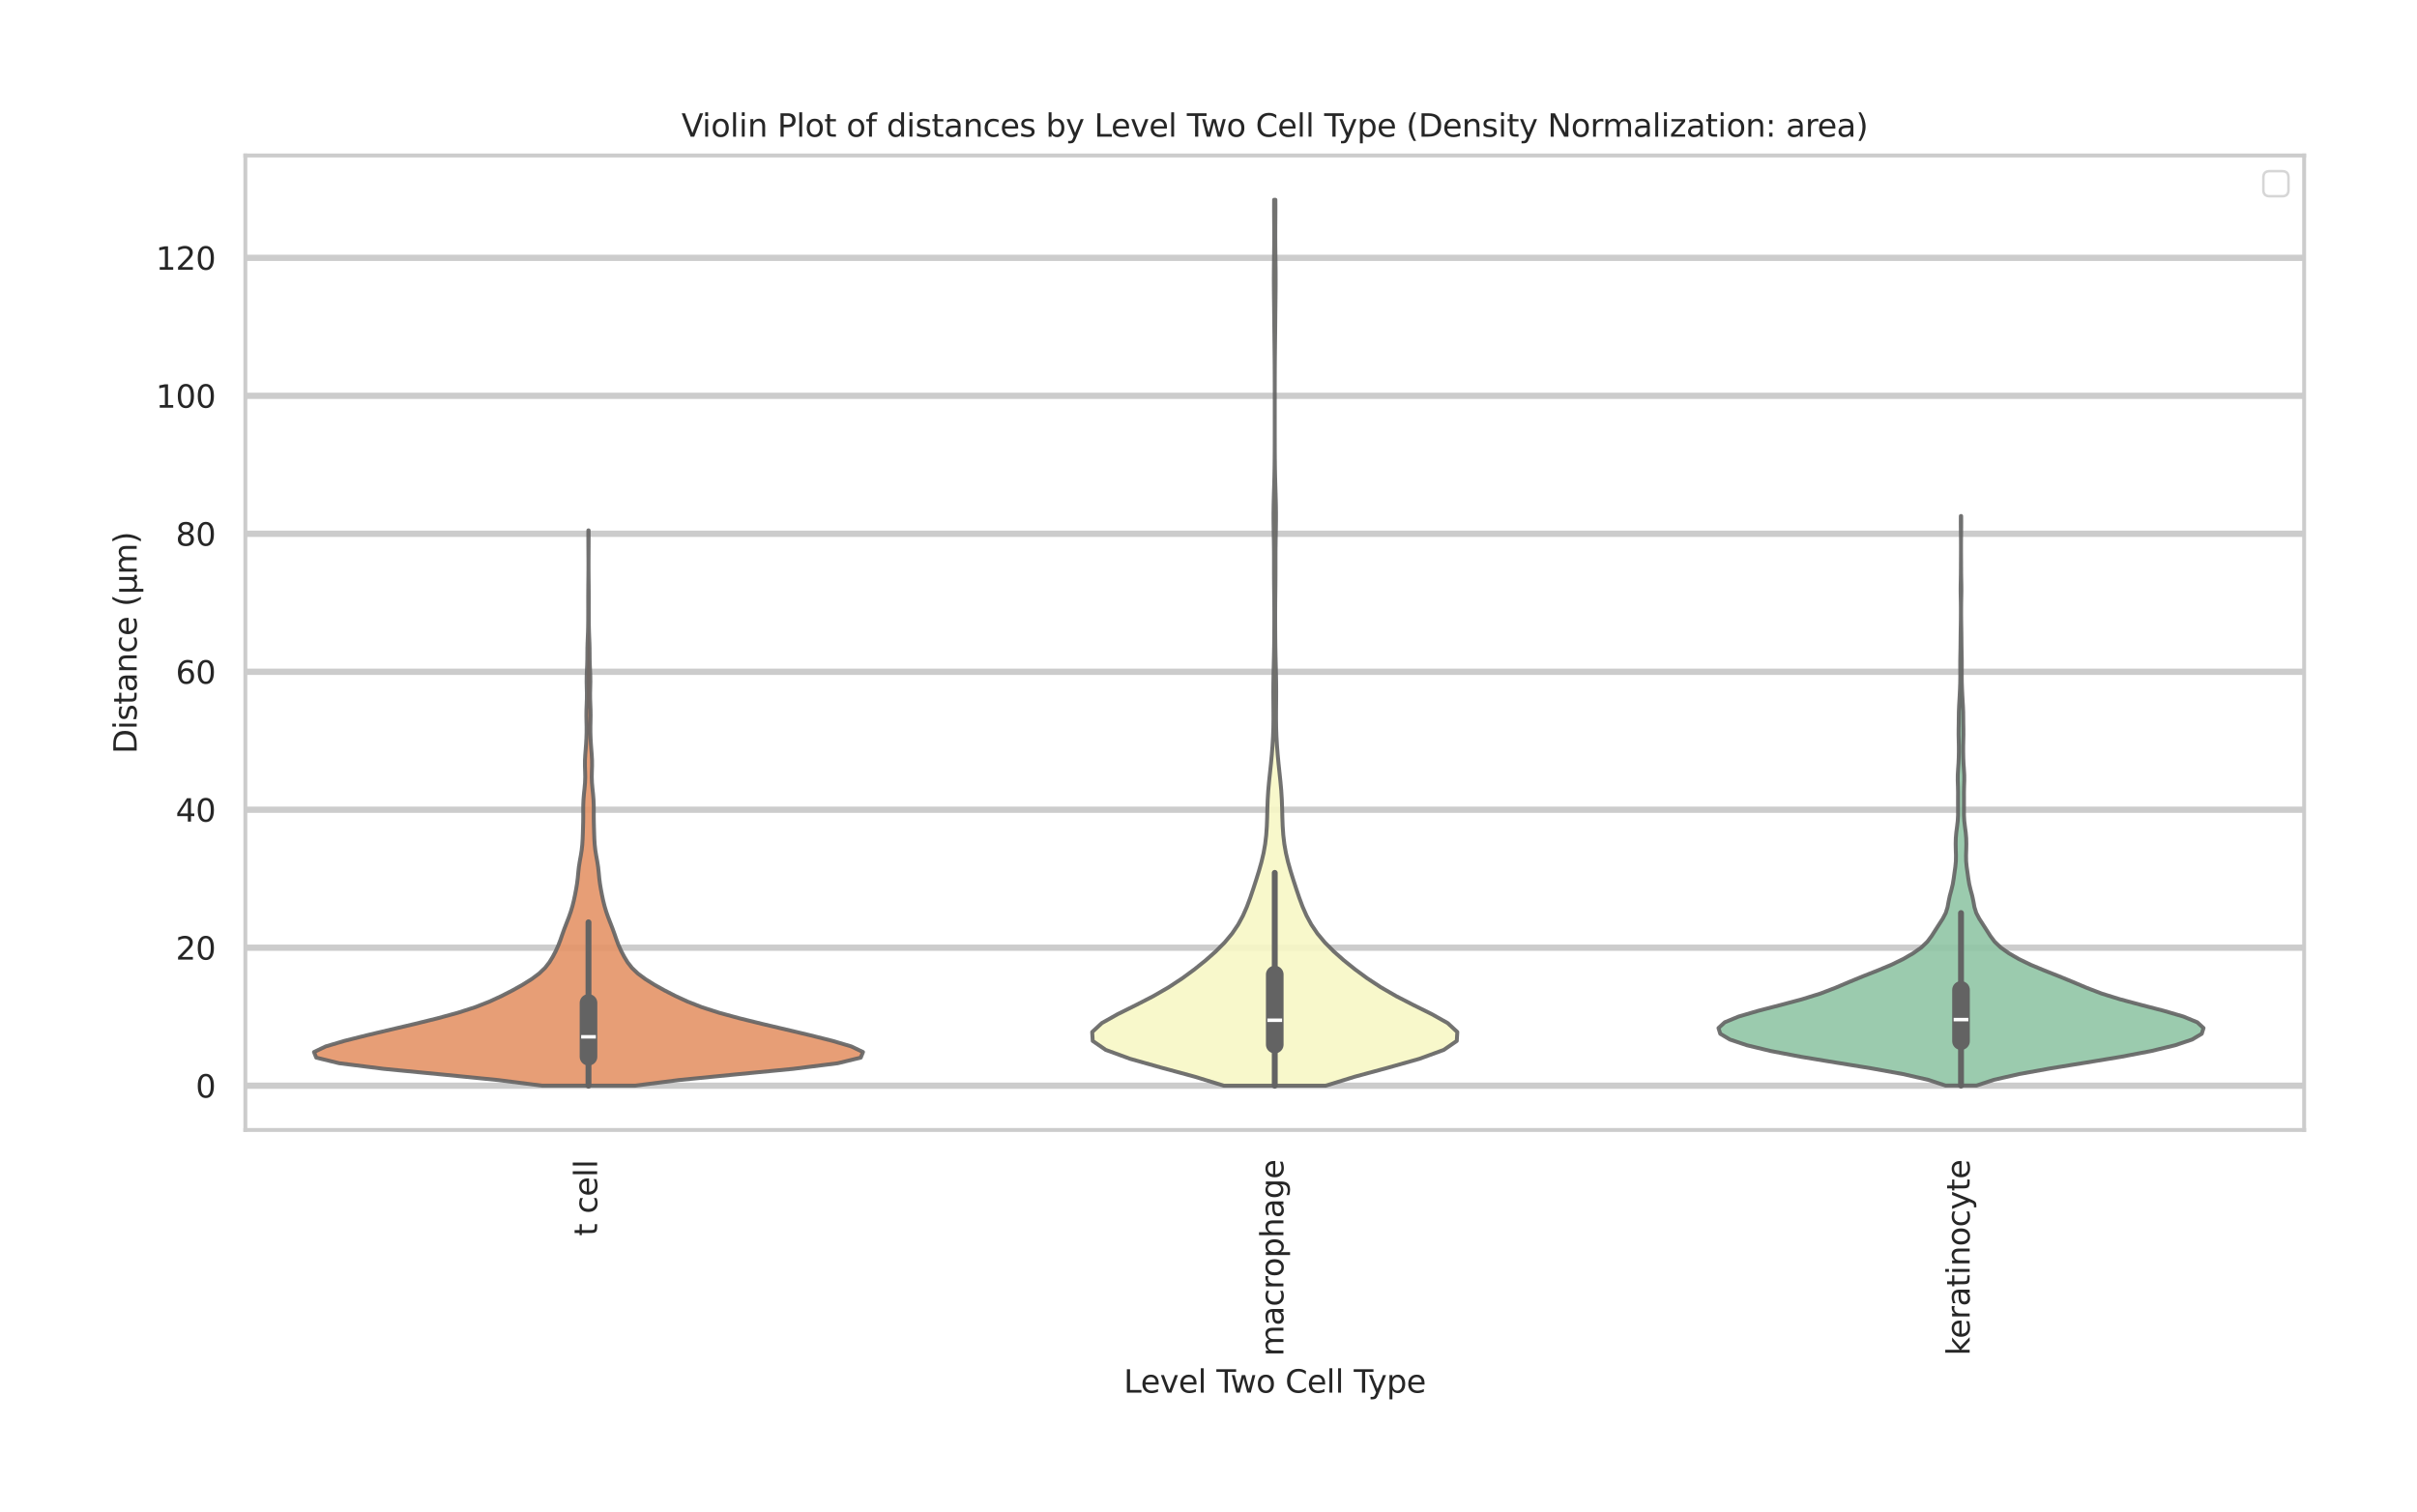 <?xml version="1.0" encoding="utf-8" standalone="no"?>
<!DOCTYPE svg PUBLIC "-//W3C//DTD SVG 1.1//EN"
  "http://www.w3.org/Graphics/SVG/1.1/DTD/svg11.dtd">
<svg xmlns:xlink="http://www.w3.org/1999/xlink" width="770.96pt" height="482.318pt" viewBox="0 0 770.96 482.318" xmlns="http://www.w3.org/2000/svg" version="1.1">
 <defs>
  <style type="text/css">*{stroke-linejoin: round; stroke-linecap: butt}</style>
 </defs>
 <g id="figure_1">
  <g id="patch_1">
   <path d="M 0 482.318 
L 770.96 482.318 
L 770.96 -0 
L 0 -0 
z
" style="fill: #ffffff"/>
  </g>
  <g id="axes_1">
   <g id="patch_2">
    <path d="M 78.266 360.452 
L 734.96 360.452 
L 734.96 49.598 
L 78.266 49.598 
z
" style="fill: #ffffff"/>
   </g>
   <g id="matplotlib.axis_1">
    <g id="xtick_1">
     <g id="text_1">
      <!-- t cell -->
      <g style="fill: #262626" transform="translate(190.474 394.259) rotate(-90) scale(0.1 -0.1)">
       <defs>
        <path id="DejaVuSans-74" d="M 1172 4494 
L 1172 3500 
L 2356 3500 
L 2356 3053 
L 1172 3053 
L 1172 1153 
Q 1172 725 1289 603 
Q 1406 481 1766 481 
L 2356 481 
L 2356 0 
L 1766 0 
Q 1100 0 847 248 
Q 594 497 594 1153 
L 594 3053 
L 172 3053 
L 172 3500 
L 594 3500 
L 594 4494 
L 1172 4494 
z
" transform="scale(0.016)"/>
        <path id="DejaVuSans-20" transform="scale(0.016)"/>
        <path id="DejaVuSans-63" d="M 3122 3366 
L 3122 2828 
Q 2878 2963 2633 3030 
Q 2388 3097 2138 3097 
Q 1578 3097 1268 2742 
Q 959 2388 959 1747 
Q 959 1106 1268 751 
Q 1578 397 2138 397 
Q 2388 397 2633 464 
Q 2878 531 3122 666 
L 3122 134 
Q 2881 22 2623 -34 
Q 2366 -91 2075 -91 
Q 1284 -91 818 406 
Q 353 903 353 1747 
Q 353 2603 823 3093 
Q 1294 3584 2113 3584 
Q 2378 3584 2631 3529 
Q 2884 3475 3122 3366 
z
" transform="scale(0.016)"/>
        <path id="DejaVuSans-65" d="M 3597 1894 
L 3597 1613 
L 953 1613 
Q 991 1019 1311 708 
Q 1631 397 2203 397 
Q 2534 397 2845 478 
Q 3156 559 3463 722 
L 3463 178 
Q 3153 47 2828 -22 
Q 2503 -91 2169 -91 
Q 1331 -91 842 396 
Q 353 884 353 1716 
Q 353 2575 817 3079 
Q 1281 3584 2069 3584 
Q 2775 3584 3186 3129 
Q 3597 2675 3597 1894 
z
M 3022 2063 
Q 3016 2534 2758 2815 
Q 2500 3097 2075 3097 
Q 1594 3097 1305 2825 
Q 1016 2553 972 2059 
L 3022 2063 
z
" transform="scale(0.016)"/>
        <path id="DejaVuSans-6c" d="M 603 4863 
L 1178 4863 
L 1178 0 
L 603 0 
L 603 4863 
z
" transform="scale(0.016)"/>
       </defs>
       <use xlink:href="#DejaVuSans-74"/>
       <use xlink:href="#DejaVuSans-20" transform="translate(39.209 0)"/>
       <use xlink:href="#DejaVuSans-63" transform="translate(70.996 0)"/>
       <use xlink:href="#DejaVuSans-65" transform="translate(125.977 0)"/>
       <use xlink:href="#DejaVuSans-6c" transform="translate(187.5 0)"/>
       <use xlink:href="#DejaVuSans-6c" transform="translate(215.283 0)"/>
      </g>
     </g>
    </g>
    <g id="xtick_2">
     <g id="text_2">
      <!-- macrophage -->
      <g style="fill: #262626" transform="translate(409.372 432.64) rotate(-90) scale(0.1 -0.1)">
       <defs>
        <path id="DejaVuSans-6d" d="M 3328 2828 
Q 3544 3216 3844 3400 
Q 4144 3584 4550 3584 
Q 5097 3584 5394 3201 
Q 5691 2819 5691 2113 
L 5691 0 
L 5113 0 
L 5113 2094 
Q 5113 2597 4934 2840 
Q 4756 3084 4391 3084 
Q 3944 3084 3684 2787 
Q 3425 2491 3425 1978 
L 3425 0 
L 2847 0 
L 2847 2094 
Q 2847 2600 2669 2842 
Q 2491 3084 2119 3084 
Q 1678 3084 1418 2786 
Q 1159 2488 1159 1978 
L 1159 0 
L 581 0 
L 581 3500 
L 1159 3500 
L 1159 2956 
Q 1356 3278 1631 3431 
Q 1906 3584 2284 3584 
Q 2666 3584 2933 3390 
Q 3200 3197 3328 2828 
z
" transform="scale(0.016)"/>
        <path id="DejaVuSans-61" d="M 2194 1759 
Q 1497 1759 1228 1600 
Q 959 1441 959 1056 
Q 959 750 1161 570 
Q 1363 391 1709 391 
Q 2188 391 2477 730 
Q 2766 1069 2766 1631 
L 2766 1759 
L 2194 1759 
z
M 3341 1997 
L 3341 0 
L 2766 0 
L 2766 531 
Q 2569 213 2275 61 
Q 1981 -91 1556 -91 
Q 1019 -91 701 211 
Q 384 513 384 1019 
Q 384 1609 779 1909 
Q 1175 2209 1959 2209 
L 2766 2209 
L 2766 2266 
Q 2766 2663 2505 2880 
Q 2244 3097 1772 3097 
Q 1472 3097 1187 3025 
Q 903 2953 641 2809 
L 641 3341 
Q 956 3463 1253 3523 
Q 1550 3584 1831 3584 
Q 2591 3584 2966 3190 
Q 3341 2797 3341 1997 
z
" transform="scale(0.016)"/>
        <path id="DejaVuSans-72" d="M 2631 2963 
Q 2534 3019 2420 3045 
Q 2306 3072 2169 3072 
Q 1681 3072 1420 2755 
Q 1159 2438 1159 1844 
L 1159 0 
L 581 0 
L 581 3500 
L 1159 3500 
L 1159 2956 
Q 1341 3275 1631 3429 
Q 1922 3584 2338 3584 
Q 2397 3584 2469 3576 
Q 2541 3569 2628 3553 
L 2631 2963 
z
" transform="scale(0.016)"/>
        <path id="DejaVuSans-6f" d="M 1959 3097 
Q 1497 3097 1228 2736 
Q 959 2375 959 1747 
Q 959 1119 1226 758 
Q 1494 397 1959 397 
Q 2419 397 2687 759 
Q 2956 1122 2956 1747 
Q 2956 2369 2687 2733 
Q 2419 3097 1959 3097 
z
M 1959 3584 
Q 2709 3584 3137 3096 
Q 3566 2609 3566 1747 
Q 3566 888 3137 398 
Q 2709 -91 1959 -91 
Q 1206 -91 779 398 
Q 353 888 353 1747 
Q 353 2609 779 3096 
Q 1206 3584 1959 3584 
z
" transform="scale(0.016)"/>
        <path id="DejaVuSans-70" d="M 1159 525 
L 1159 -1331 
L 581 -1331 
L 581 3500 
L 1159 3500 
L 1159 2969 
Q 1341 3281 1617 3432 
Q 1894 3584 2278 3584 
Q 2916 3584 3314 3078 
Q 3713 2572 3713 1747 
Q 3713 922 3314 415 
Q 2916 -91 2278 -91 
Q 1894 -91 1617 61 
Q 1341 213 1159 525 
z
M 3116 1747 
Q 3116 2381 2855 2742 
Q 2594 3103 2138 3103 
Q 1681 3103 1420 2742 
Q 1159 2381 1159 1747 
Q 1159 1113 1420 752 
Q 1681 391 2138 391 
Q 2594 391 2855 752 
Q 3116 1113 3116 1747 
z
" transform="scale(0.016)"/>
        <path id="DejaVuSans-68" d="M 3513 2113 
L 3513 0 
L 2938 0 
L 2938 2094 
Q 2938 2591 2744 2837 
Q 2550 3084 2163 3084 
Q 1697 3084 1428 2787 
Q 1159 2491 1159 1978 
L 1159 0 
L 581 0 
L 581 4863 
L 1159 4863 
L 1159 2956 
Q 1366 3272 1645 3428 
Q 1925 3584 2291 3584 
Q 2894 3584 3203 3211 
Q 3513 2838 3513 2113 
z
" transform="scale(0.016)"/>
        <path id="DejaVuSans-67" d="M 2906 1791 
Q 2906 2416 2648 2759 
Q 2391 3103 1925 3103 
Q 1463 3103 1205 2759 
Q 947 2416 947 1791 
Q 947 1169 1205 825 
Q 1463 481 1925 481 
Q 2391 481 2648 825 
Q 2906 1169 2906 1791 
z
M 3481 434 
Q 3481 -459 3084 -895 
Q 2688 -1331 1869 -1331 
Q 1566 -1331 1297 -1286 
Q 1028 -1241 775 -1147 
L 775 -588 
Q 1028 -725 1275 -790 
Q 1522 -856 1778 -856 
Q 2344 -856 2625 -561 
Q 2906 -266 2906 331 
L 2906 616 
Q 2728 306 2450 153 
Q 2172 0 1784 0 
Q 1141 0 747 490 
Q 353 981 353 1791 
Q 353 2603 747 3093 
Q 1141 3584 1784 3584 
Q 2172 3584 2450 3431 
Q 2728 3278 2906 2969 
L 2906 3500 
L 3481 3500 
L 3481 434 
z
" transform="scale(0.016)"/>
       </defs>
       <use xlink:href="#DejaVuSans-6d"/>
       <use xlink:href="#DejaVuSans-61" transform="translate(97.412 0)"/>
       <use xlink:href="#DejaVuSans-63" transform="translate(158.691 0)"/>
       <use xlink:href="#DejaVuSans-72" transform="translate(213.672 0)"/>
       <use xlink:href="#DejaVuSans-6f" transform="translate(252.535 0)"/>
       <use xlink:href="#DejaVuSans-70" transform="translate(313.717 0)"/>
       <use xlink:href="#DejaVuSans-68" transform="translate(377.193 0)"/>
       <use xlink:href="#DejaVuSans-61" transform="translate(440.572 0)"/>
       <use xlink:href="#DejaVuSans-67" transform="translate(501.852 0)"/>
       <use xlink:href="#DejaVuSans-65" transform="translate(565.328 0)"/>
      </g>
     </g>
    </g>
    <g id="xtick_3">
     <g id="text_3">
      <!-- keratinocyte -->
      <g style="fill: #262626" transform="translate(628.27 432.418) rotate(-90) scale(0.1 -0.1)">
       <defs>
        <path id="DejaVuSans-6b" d="M 581 4863 
L 1159 4863 
L 1159 1991 
L 2875 3500 
L 3609 3500 
L 1753 1863 
L 3688 0 
L 2938 0 
L 1159 1709 
L 1159 0 
L 581 0 
L 581 4863 
z
" transform="scale(0.016)"/>
        <path id="DejaVuSans-69" d="M 603 3500 
L 1178 3500 
L 1178 0 
L 603 0 
L 603 3500 
z
M 603 4863 
L 1178 4863 
L 1178 4134 
L 603 4134 
L 603 4863 
z
" transform="scale(0.016)"/>
        <path id="DejaVuSans-6e" d="M 3513 2113 
L 3513 0 
L 2938 0 
L 2938 2094 
Q 2938 2591 2744 2837 
Q 2550 3084 2163 3084 
Q 1697 3084 1428 2787 
Q 1159 2491 1159 1978 
L 1159 0 
L 581 0 
L 581 3500 
L 1159 3500 
L 1159 2956 
Q 1366 3272 1645 3428 
Q 1925 3584 2291 3584 
Q 2894 3584 3203 3211 
Q 3513 2838 3513 2113 
z
" transform="scale(0.016)"/>
        <path id="DejaVuSans-79" d="M 2059 -325 
Q 1816 -950 1584 -1140 
Q 1353 -1331 966 -1331 
L 506 -1331 
L 506 -850 
L 844 -850 
Q 1081 -850 1212 -737 
Q 1344 -625 1503 -206 
L 1606 56 
L 191 3500 
L 800 3500 
L 1894 763 
L 2988 3500 
L 3597 3500 
L 2059 -325 
z
" transform="scale(0.016)"/>
       </defs>
       <use xlink:href="#DejaVuSans-6b"/>
       <use xlink:href="#DejaVuSans-65" transform="translate(54.285 0)"/>
       <use xlink:href="#DejaVuSans-72" transform="translate(115.809 0)"/>
       <use xlink:href="#DejaVuSans-61" transform="translate(156.922 0)"/>
       <use xlink:href="#DejaVuSans-74" transform="translate(218.201 0)"/>
       <use xlink:href="#DejaVuSans-69" transform="translate(257.41 0)"/>
       <use xlink:href="#DejaVuSans-6e" transform="translate(285.193 0)"/>
       <use xlink:href="#DejaVuSans-6f" transform="translate(348.572 0)"/>
       <use xlink:href="#DejaVuSans-63" transform="translate(409.754 0)"/>
       <use xlink:href="#DejaVuSans-79" transform="translate(464.734 0)"/>
       <use xlink:href="#DejaVuSans-74" transform="translate(523.914 0)"/>
       <use xlink:href="#DejaVuSans-65" transform="translate(563.123 0)"/>
      </g>
     </g>
    </g>
    <g id="text_4">
     <!-- Level Two Cell Type -->
     <g style="fill: #262626" transform="translate(358.439 444.238) scale(0.1 -0.1)">
      <defs>
       <path id="DejaVuSans-4c" d="M 628 4666 
L 1259 4666 
L 1259 531 
L 3531 531 
L 3531 0 
L 628 0 
L 628 4666 
z
" transform="scale(0.016)"/>
       <path id="DejaVuSans-76" d="M 191 3500 
L 800 3500 
L 1894 563 
L 2988 3500 
L 3597 3500 
L 2284 0 
L 1503 0 
L 191 3500 
z
" transform="scale(0.016)"/>
       <path id="DejaVuSans-54" d="M -19 4666 
L 3928 4666 
L 3928 4134 
L 2272 4134 
L 2272 0 
L 1638 0 
L 1638 4134 
L -19 4134 
L -19 4666 
z
" transform="scale(0.016)"/>
       <path id="DejaVuSans-77" d="M 269 3500 
L 844 3500 
L 1563 769 
L 2278 3500 
L 2956 3500 
L 3675 769 
L 4391 3500 
L 4966 3500 
L 4050 0 
L 3372 0 
L 2619 2869 
L 1863 0 
L 1184 0 
L 269 3500 
z
" transform="scale(0.016)"/>
       <path id="DejaVuSans-43" d="M 4122 4306 
L 4122 3641 
Q 3803 3938 3442 4084 
Q 3081 4231 2675 4231 
Q 1875 4231 1450 3742 
Q 1025 3253 1025 2328 
Q 1025 1406 1450 917 
Q 1875 428 2675 428 
Q 3081 428 3442 575 
Q 3803 722 4122 1019 
L 4122 359 
Q 3791 134 3420 21 
Q 3050 -91 2638 -91 
Q 1578 -91 968 557 
Q 359 1206 359 2328 
Q 359 3453 968 4101 
Q 1578 4750 2638 4750 
Q 3056 4750 3426 4639 
Q 3797 4528 4122 4306 
z
" transform="scale(0.016)"/>
      </defs>
      <use xlink:href="#DejaVuSans-4c"/>
      <use xlink:href="#DejaVuSans-65" transform="translate(53.963 0)"/>
      <use xlink:href="#DejaVuSans-76" transform="translate(115.486 0)"/>
      <use xlink:href="#DejaVuSans-65" transform="translate(174.666 0)"/>
      <use xlink:href="#DejaVuSans-6c" transform="translate(236.189 0)"/>
      <use xlink:href="#DejaVuSans-20" transform="translate(263.973 0)"/>
      <use xlink:href="#DejaVuSans-54" transform="translate(295.76 0)"/>
      <use xlink:href="#DejaVuSans-77" transform="translate(340.344 0)"/>
      <use xlink:href="#DejaVuSans-6f" transform="translate(422.131 0)"/>
      <use xlink:href="#DejaVuSans-20" transform="translate(483.312 0)"/>
      <use xlink:href="#DejaVuSans-43" transform="translate(515.1 0)"/>
      <use xlink:href="#DejaVuSans-65" transform="translate(584.924 0)"/>
      <use xlink:href="#DejaVuSans-6c" transform="translate(646.447 0)"/>
      <use xlink:href="#DejaVuSans-6c" transform="translate(674.23 0)"/>
      <use xlink:href="#DejaVuSans-20" transform="translate(702.014 0)"/>
      <use xlink:href="#DejaVuSans-54" transform="translate(733.801 0)"/>
      <use xlink:href="#DejaVuSans-79" transform="translate(779.26 0)"/>
      <use xlink:href="#DejaVuSans-70" transform="translate(838.439 0)"/>
      <use xlink:href="#DejaVuSans-65" transform="translate(901.916 0)"/>
     </g>
    </g>
   </g>
   <g id="matplotlib.axis_2">
    <g id="ytick_1">
     <g id="line2d_1">
      <path d="M 78.266 346.323 
L 734.96 346.323 
" clip-path="url(#pa52ab58422)" style="fill: none; stroke: #cccccc; stroke-width: 2; stroke-linecap: round"/>
     </g>
     <g id="text_5">
      <!-- 0 -->
      <g style="fill: #262626" transform="translate(62.403 350.122) scale(0.1 -0.1)">
       <defs>
        <path id="DejaVuSans-30" d="M 2034 4250 
Q 1547 4250 1301 3770 
Q 1056 3291 1056 2328 
Q 1056 1369 1301 889 
Q 1547 409 2034 409 
Q 2525 409 2770 889 
Q 3016 1369 3016 2328 
Q 3016 3291 2770 3770 
Q 2525 4250 2034 4250 
z
M 2034 4750 
Q 2819 4750 3233 4129 
Q 3647 3509 3647 2328 
Q 3647 1150 3233 529 
Q 2819 -91 2034 -91 
Q 1250 -91 836 529 
Q 422 1150 422 2328 
Q 422 3509 836 4129 
Q 1250 4750 2034 4750 
z
" transform="scale(0.016)"/>
       </defs>
       <use xlink:href="#DejaVuSans-30"/>
      </g>
     </g>
    </g>
    <g id="ytick_2">
     <g id="line2d_2">
      <path d="M 78.266 302.309 
L 734.96 302.309 
" clip-path="url(#pa52ab58422)" style="fill: none; stroke: #cccccc; stroke-width: 2; stroke-linecap: round"/>
     </g>
     <g id="text_6">
      <!-- 20 -->
      <g style="fill: #262626" transform="translate(56.041 306.109) scale(0.1 -0.1)">
       <defs>
        <path id="DejaVuSans-32" d="M 1228 531 
L 3431 531 
L 3431 0 
L 469 0 
L 469 531 
Q 828 903 1448 1529 
Q 2069 2156 2228 2338 
Q 2531 2678 2651 2914 
Q 2772 3150 2772 3378 
Q 2772 3750 2511 3984 
Q 2250 4219 1831 4219 
Q 1534 4219 1204 4116 
Q 875 4013 500 3803 
L 500 4441 
Q 881 4594 1212 4672 
Q 1544 4750 1819 4750 
Q 2544 4750 2975 4387 
Q 3406 4025 3406 3419 
Q 3406 3131 3298 2873 
Q 3191 2616 2906 2266 
Q 2828 2175 2409 1742 
Q 1991 1309 1228 531 
z
" transform="scale(0.016)"/>
       </defs>
       <use xlink:href="#DejaVuSans-32"/>
       <use xlink:href="#DejaVuSans-30" transform="translate(63.623 0)"/>
      </g>
     </g>
    </g>
    <g id="ytick_3">
     <g id="line2d_3">
      <path d="M 78.266 258.296 
L 734.96 258.296 
" clip-path="url(#pa52ab58422)" style="fill: none; stroke: #cccccc; stroke-width: 2; stroke-linecap: round"/>
     </g>
     <g id="text_7">
      <!-- 40 -->
      <g style="fill: #262626" transform="translate(56.041 262.095) scale(0.1 -0.1)">
       <defs>
        <path id="DejaVuSans-34" d="M 2419 4116 
L 825 1625 
L 2419 1625 
L 2419 4116 
z
M 2253 4666 
L 3047 4666 
L 3047 1625 
L 3713 1625 
L 3713 1100 
L 3047 1100 
L 3047 0 
L 2419 0 
L 2419 1100 
L 313 1100 
L 313 1709 
L 2253 4666 
z
" transform="scale(0.016)"/>
       </defs>
       <use xlink:href="#DejaVuSans-34"/>
       <use xlink:href="#DejaVuSans-30" transform="translate(63.623 0)"/>
      </g>
     </g>
    </g>
    <g id="ytick_4">
     <g id="line2d_4">
      <path d="M 78.266 214.283 
L 734.96 214.283 
" clip-path="url(#pa52ab58422)" style="fill: none; stroke: #cccccc; stroke-width: 2; stroke-linecap: round"/>
     </g>
     <g id="text_8">
      <!-- 60 -->
      <g style="fill: #262626" transform="translate(56.041 218.082) scale(0.1 -0.1)">
       <defs>
        <path id="DejaVuSans-36" d="M 2113 2584 
Q 1688 2584 1439 2293 
Q 1191 2003 1191 1497 
Q 1191 994 1439 701 
Q 1688 409 2113 409 
Q 2538 409 2786 701 
Q 3034 994 3034 1497 
Q 3034 2003 2786 2293 
Q 2538 2584 2113 2584 
z
M 3366 4563 
L 3366 3988 
Q 3128 4100 2886 4159 
Q 2644 4219 2406 4219 
Q 1781 4219 1451 3797 
Q 1122 3375 1075 2522 
Q 1259 2794 1537 2939 
Q 1816 3084 2150 3084 
Q 2853 3084 3261 2657 
Q 3669 2231 3669 1497 
Q 3669 778 3244 343 
Q 2819 -91 2113 -91 
Q 1303 -91 875 529 
Q 447 1150 447 2328 
Q 447 3434 972 4092 
Q 1497 4750 2381 4750 
Q 2619 4750 2861 4703 
Q 3103 4656 3366 4563 
z
" transform="scale(0.016)"/>
       </defs>
       <use xlink:href="#DejaVuSans-36"/>
       <use xlink:href="#DejaVuSans-30" transform="translate(63.623 0)"/>
      </g>
     </g>
    </g>
    <g id="ytick_5">
     <g id="line2d_5">
      <path d="M 78.266 170.269 
L 734.96 170.269 
" clip-path="url(#pa52ab58422)" style="fill: none; stroke: #cccccc; stroke-width: 2; stroke-linecap: round"/>
     </g>
     <g id="text_9">
      <!-- 80 -->
      <g style="fill: #262626" transform="translate(56.041 174.068) scale(0.1 -0.1)">
       <defs>
        <path id="DejaVuSans-38" d="M 2034 2216 
Q 1584 2216 1326 1975 
Q 1069 1734 1069 1313 
Q 1069 891 1326 650 
Q 1584 409 2034 409 
Q 2484 409 2743 651 
Q 3003 894 3003 1313 
Q 3003 1734 2745 1975 
Q 2488 2216 2034 2216 
z
M 1403 2484 
Q 997 2584 770 2862 
Q 544 3141 544 3541 
Q 544 4100 942 4425 
Q 1341 4750 2034 4750 
Q 2731 4750 3128 4425 
Q 3525 4100 3525 3541 
Q 3525 3141 3298 2862 
Q 3072 2584 2669 2484 
Q 3125 2378 3379 2068 
Q 3634 1759 3634 1313 
Q 3634 634 3220 271 
Q 2806 -91 2034 -91 
Q 1263 -91 848 271 
Q 434 634 434 1313 
Q 434 1759 690 2068 
Q 947 2378 1403 2484 
z
M 1172 3481 
Q 1172 3119 1398 2916 
Q 1625 2713 2034 2713 
Q 2441 2713 2670 2916 
Q 2900 3119 2900 3481 
Q 2900 3844 2670 4047 
Q 2441 4250 2034 4250 
Q 1625 4250 1398 4047 
Q 1172 3844 1172 3481 
z
" transform="scale(0.016)"/>
       </defs>
       <use xlink:href="#DejaVuSans-38"/>
       <use xlink:href="#DejaVuSans-30" transform="translate(63.623 0)"/>
      </g>
     </g>
    </g>
    <g id="ytick_6">
     <g id="line2d_6">
      <path d="M 78.266 126.256 
L 734.96 126.256 
" clip-path="url(#pa52ab58422)" style="fill: none; stroke: #cccccc; stroke-width: 2; stroke-linecap: round"/>
     </g>
     <g id="text_10">
      <!-- 100 -->
      <g style="fill: #262626" transform="translate(49.678 130.055) scale(0.1 -0.1)">
       <defs>
        <path id="DejaVuSans-31" d="M 794 531 
L 1825 531 
L 1825 4091 
L 703 3866 
L 703 4441 
L 1819 4666 
L 2450 4666 
L 2450 531 
L 3481 531 
L 3481 0 
L 794 0 
L 794 531 
z
" transform="scale(0.016)"/>
       </defs>
       <use xlink:href="#DejaVuSans-31"/>
       <use xlink:href="#DejaVuSans-30" transform="translate(63.623 0)"/>
       <use xlink:href="#DejaVuSans-30" transform="translate(127.246 0)"/>
      </g>
     </g>
    </g>
    <g id="ytick_7">
     <g id="line2d_7">
      <path d="M 78.266 82.243 
L 734.96 82.243 
" clip-path="url(#pa52ab58422)" style="fill: none; stroke: #cccccc; stroke-width: 2; stroke-linecap: round"/>
     </g>
     <g id="text_11">
      <!-- 120 -->
      <g style="fill: #262626" transform="translate(49.678 86.042) scale(0.1 -0.1)">
       <use xlink:href="#DejaVuSans-31"/>
       <use xlink:href="#DejaVuSans-32" transform="translate(63.623 0)"/>
       <use xlink:href="#DejaVuSans-30" transform="translate(127.246 0)"/>
      </g>
     </g>
    </g>
    <g id="text_12">
     <!-- Distance (μm) -->
     <g style="fill: #262626" transform="translate(43.598 240.43) rotate(-90) scale(0.1 -0.1)">
      <defs>
       <path id="DejaVuSans-44" d="M 1259 4147 
L 1259 519 
L 2022 519 
Q 2988 519 3436 956 
Q 3884 1394 3884 2338 
Q 3884 3275 3436 3711 
Q 2988 4147 2022 4147 
L 1259 4147 
z
M 628 4666 
L 1925 4666 
Q 3281 4666 3915 4102 
Q 4550 3538 4550 2338 
Q 4550 1131 3912 565 
Q 3275 0 1925 0 
L 628 0 
L 628 4666 
z
" transform="scale(0.016)"/>
       <path id="DejaVuSans-73" d="M 2834 3397 
L 2834 2853 
Q 2591 2978 2328 3040 
Q 2066 3103 1784 3103 
Q 1356 3103 1142 2972 
Q 928 2841 928 2578 
Q 928 2378 1081 2264 
Q 1234 2150 1697 2047 
L 1894 2003 
Q 2506 1872 2764 1633 
Q 3022 1394 3022 966 
Q 3022 478 2636 193 
Q 2250 -91 1575 -91 
Q 1294 -91 989 -36 
Q 684 19 347 128 
L 347 722 
Q 666 556 975 473 
Q 1284 391 1588 391 
Q 1994 391 2212 530 
Q 2431 669 2431 922 
Q 2431 1156 2273 1281 
Q 2116 1406 1581 1522 
L 1381 1569 
Q 847 1681 609 1914 
Q 372 2147 372 2553 
Q 372 3047 722 3315 
Q 1072 3584 1716 3584 
Q 2034 3584 2315 3537 
Q 2597 3491 2834 3397 
z
" transform="scale(0.016)"/>
       <path id="DejaVuSans-28" d="M 1984 4856 
Q 1566 4138 1362 3434 
Q 1159 2731 1159 2009 
Q 1159 1288 1364 580 
Q 1569 -128 1984 -844 
L 1484 -844 
Q 1016 -109 783 600 
Q 550 1309 550 2009 
Q 550 2706 781 3412 
Q 1013 4119 1484 4856 
L 1984 4856 
z
" transform="scale(0.016)"/>
       <path id="DejaVuSans-3bc" d="M 544 -1331 
L 544 3500 
L 1119 3500 
L 1119 1325 
Q 1119 872 1334 640 
Q 1550 409 1972 409 
Q 2434 409 2667 671 
Q 2900 934 2900 1459 
L 2900 3500 
L 3475 3500 
L 3475 806 
Q 3475 619 3529 530 
Q 3584 441 3700 441 
Q 3728 441 3778 458 
Q 3828 475 3916 513 
L 3916 50 
Q 3788 -22 3673 -56 
Q 3559 -91 3450 -91 
Q 3234 -91 3106 31 
Q 2978 153 2931 403 
Q 2775 156 2548 32 
Q 2322 -91 2016 -91 
Q 1697 -91 1473 31 
Q 1250 153 1119 397 
L 1119 -1331 
L 544 -1331 
z
" transform="scale(0.016)"/>
       <path id="DejaVuSans-29" d="M 513 4856 
L 1013 4856 
Q 1481 4119 1714 3412 
Q 1947 2706 1947 2009 
Q 1947 1309 1714 600 
Q 1481 -109 1013 -844 
L 513 -844 
Q 928 -128 1133 580 
Q 1338 1288 1338 2009 
Q 1338 2731 1133 3434 
Q 928 4138 513 4856 
z
" transform="scale(0.016)"/>
      </defs>
      <use xlink:href="#DejaVuSans-44"/>
      <use xlink:href="#DejaVuSans-69" transform="translate(77.002 0)"/>
      <use xlink:href="#DejaVuSans-73" transform="translate(104.785 0)"/>
      <use xlink:href="#DejaVuSans-74" transform="translate(156.885 0)"/>
      <use xlink:href="#DejaVuSans-61" transform="translate(196.094 0)"/>
      <use xlink:href="#DejaVuSans-6e" transform="translate(257.373 0)"/>
      <use xlink:href="#DejaVuSans-63" transform="translate(320.752 0)"/>
      <use xlink:href="#DejaVuSans-65" transform="translate(375.732 0)"/>
      <use xlink:href="#DejaVuSans-20" transform="translate(437.256 0)"/>
      <use xlink:href="#DejaVuSans-28" transform="translate(469.043 0)"/>
      <use xlink:href="#DejaVuSans-3bc" transform="translate(508.057 0)"/>
      <use xlink:href="#DejaVuSans-6d" transform="translate(571.68 0)"/>
      <use xlink:href="#DejaVuSans-29" transform="translate(669.092 0)"/>
     </g>
    </g>
   </g>
   <g id="FillBetweenPolyCollection_1">
    <defs>
     <path id="m8b78b1c17f" d="M 202.548 -135.995 
L 172.881 -135.995 
L 158.94 -137.785 
L 140.878 -139.574 
L 122.457 -141.363 
L 108.212 -143.152 
L 100.872 -144.942 
L 100.155 -146.731 
L 103.891 -148.52 
L 109.947 -150.31 
L 117.068 -152.099 
L 124.618 -153.888 
L 132.202 -155.677 
L 139.468 -157.467 
L 146.029 -159.256 
L 151.586 -161.045 
L 156.144 -162.835 
L 160.01 -164.624 
L 163.497 -166.413 
L 166.706 -168.202 
L 169.567 -169.992 
L 171.973 -171.781 
L 173.85 -173.57 
L 175.246 -175.36 
L 176.336 -177.149 
L 177.273 -178.938 
L 178.087 -180.727 
L 178.769 -182.517 
L 179.387 -184.306 
L 180.032 -186.095 
L 180.726 -187.885 
L 181.42 -189.674 
L 182.051 -191.463 
L 182.587 -193.252 
L 183.033 -195.042 
L 183.414 -196.831 
L 183.756 -198.62 
L 184.055 -200.409 
L 184.282 -202.199 
L 184.451 -203.988 
L 184.647 -205.777 
L 184.928 -207.567 
L 185.254 -209.356 
L 185.539 -211.145 
L 185.735 -212.934 
L 185.846 -214.724 
L 185.912 -216.513 
L 185.967 -218.302 
L 186.014 -220.092 
L 186.035 -221.881 
L 186.032 -223.67 
L 186.043 -225.459 
L 186.115 -227.249 
L 186.263 -229.038 
L 186.45 -230.827 
L 186.607 -232.617 
L 186.671 -234.406 
L 186.636 -236.195 
L 186.577 -237.984 
L 186.585 -239.774 
L 186.682 -241.563 
L 186.823 -243.352 
L 186.952 -245.142 
L 187.05 -246.931 
L 187.106 -248.72 
L 187.109 -250.509 
L 187.069 -252.299 
L 187.037 -254.088 
L 187.06 -255.877 
L 187.13 -257.666 
L 187.194 -259.456 
L 187.202 -261.245 
L 187.16 -263.034 
L 187.12 -264.824 
L 187.136 -266.613 
L 187.208 -268.402 
L 187.293 -270.191 
L 187.343 -271.981 
L 187.356 -273.77 
L 187.37 -275.559 
L 187.42 -277.349 
L 187.494 -279.138 
L 187.562 -280.927 
L 187.603 -282.716 
L 187.623 -284.506 
L 187.63 -286.295 
L 187.631 -288.084 
L 187.63 -289.874 
L 187.629 -291.663 
L 187.634 -293.452 
L 187.647 -295.241 
L 187.666 -297.031 
L 187.685 -298.82 
L 187.698 -300.609 
L 187.702 -302.399 
L 187.697 -304.188 
L 187.687 -305.977 
L 187.676 -307.766 
L 187.667 -309.556 
L 187.663 -311.345 
L 187.669 -313.134 
L 187.76 -313.134 
L 187.76 -313.134 
L 187.766 -311.345 
L 187.762 -309.556 
L 187.753 -307.766 
L 187.742 -305.977 
L 187.732 -304.188 
L 187.727 -302.399 
L 187.731 -300.609 
L 187.744 -298.82 
L 187.763 -297.031 
L 187.782 -295.241 
L 187.796 -293.452 
L 187.801 -291.663 
L 187.799 -289.874 
L 187.798 -288.084 
L 187.8 -286.295 
L 187.807 -284.506 
L 187.826 -282.716 
L 187.868 -280.927 
L 187.935 -279.138 
L 188.009 -277.349 
L 188.059 -275.559 
L 188.074 -273.77 
L 188.086 -271.981 
L 188.136 -270.191 
L 188.221 -268.402 
L 188.293 -266.613 
L 188.309 -264.824 
L 188.269 -263.034 
L 188.227 -261.245 
L 188.235 -259.456 
L 188.299 -257.666 
L 188.369 -255.877 
L 188.392 -254.088 
L 188.36 -252.299 
L 188.321 -250.509 
L 188.323 -248.72 
L 188.38 -246.931 
L 188.477 -245.142 
L 188.607 -243.352 
L 188.747 -241.563 
L 188.844 -239.774 
L 188.852 -237.984 
L 188.793 -236.195 
L 188.759 -234.406 
L 188.822 -232.617 
L 188.979 -230.827 
L 189.166 -229.038 
L 189.314 -227.249 
L 189.387 -225.459 
L 189.398 -223.67 
L 189.394 -221.881 
L 189.415 -220.092 
L 189.462 -218.302 
L 189.517 -216.513 
L 189.583 -214.724 
L 189.695 -212.934 
L 189.89 -211.145 
L 190.176 -209.356 
L 190.502 -207.567 
L 190.782 -205.777 
L 190.978 -203.988 
L 191.147 -202.199 
L 191.374 -200.409 
L 191.673 -198.62 
L 192.015 -196.831 
L 192.396 -195.042 
L 192.843 -193.252 
L 193.378 -191.463 
L 194.009 -189.674 
L 194.703 -187.885 
L 195.397 -186.095 
L 196.042 -184.306 
L 196.66 -182.517 
L 197.342 -180.727 
L 198.156 -178.938 
L 199.094 -177.149 
L 200.183 -175.36 
L 201.579 -173.57 
L 203.456 -171.781 
L 205.862 -169.992 
L 208.724 -168.202 
L 211.932 -166.413 
L 215.419 -164.624 
L 219.285 -162.835 
L 223.844 -161.045 
L 229.4 -159.256 
L 235.961 -157.467 
L 243.227 -155.677 
L 250.811 -153.888 
L 258.362 -152.099 
L 265.483 -150.31 
L 271.538 -148.52 
L 275.274 -146.731 
L 274.557 -144.942 
L 267.217 -143.152 
L 252.972 -141.363 
L 234.551 -139.574 
L 216.489 -137.785 
L 202.548 -135.995 
z
" style="stroke: #636363; stroke-opacity: 0.9; stroke-width: 1.25"/>
    </defs>
    <g clip-path="url(#pa52ab58422)">
     <use xlink:href="#m8b78b1c17f" x="0" y="482.318" style="fill: #e49467; fill-opacity: 0.9; stroke: #636363; stroke-opacity: 0.9; stroke-width: 1.25"/>
    </g>
   </g>
   <g id="FillBetweenPolyCollection_2">
    <defs>
     <path id="mecdbf68c7f" d="M 422.862 -135.995 
L 390.363 -135.995 
L 381.122 -138.85 
L 370.597 -141.704 
L 360.493 -144.559 
L 352.697 -147.413 
L 348.552 -150.268 
L 348.379 -153.122 
L 351.471 -155.977 
L 356.543 -158.831 
L 362.299 -161.686 
L 367.842 -164.54 
L 372.783 -167.395 
L 377.118 -170.249 
L 381.003 -173.104 
L 384.555 -175.958 
L 387.784 -178.813 
L 390.621 -181.667 
L 393.004 -184.522 
L 394.935 -187.376 
L 396.478 -190.231 
L 397.73 -193.085 
L 398.794 -195.94 
L 399.76 -198.794 
L 400.685 -201.649 
L 401.572 -204.503 
L 402.378 -207.358 
L 403.049 -210.212 
L 403.552 -213.067 
L 403.889 -215.921 
L 404.087 -218.776 
L 404.192 -221.63 
L 404.262 -224.485 
L 404.365 -227.339 
L 404.545 -230.194 
L 404.804 -233.048 
L 405.106 -235.903 
L 405.406 -238.757 
L 405.675 -241.611 
L 405.898 -244.466 
L 406.064 -247.32 
L 406.166 -250.175 
L 406.203 -253.029 
L 406.194 -255.884 
L 406.168 -258.738 
L 406.154 -261.593 
L 406.172 -264.447 
L 406.222 -267.302 
L 406.292 -270.156 
L 406.359 -273.011 
L 406.411 -275.865 
L 406.443 -278.72 
L 406.462 -281.574 
L 406.472 -284.429 
L 406.471 -287.283 
L 406.455 -290.138 
L 406.425 -292.992 
L 406.395 -295.847 
L 406.376 -298.701 
L 406.373 -301.556 
L 406.374 -304.41 
L 406.359 -307.265 
L 406.32 -310.119 
L 406.267 -312.974 
L 406.225 -315.828 
L 406.219 -318.683 
L 406.258 -321.537 
L 406.331 -324.392 
L 406.416 -327.246 
L 406.493 -330.101 
L 406.549 -332.955 
L 406.583 -335.81 
L 406.601 -338.664 
L 406.609 -341.519 
L 406.611 -344.373 
L 406.612 -347.228 
L 406.613 -350.082 
L 406.612 -352.937 
L 406.612 -355.791 
L 406.61 -358.646 
L 406.605 -361.5 
L 406.594 -364.355 
L 406.576 -367.209 
L 406.549 -370.064 
L 406.517 -372.918 
L 406.486 -375.773 
L 406.457 -378.627 
L 406.431 -381.482 
L 406.402 -384.336 
L 406.371 -387.191 
L 406.343 -390.045 
L 406.329 -392.899 
L 406.336 -395.754 
L 406.364 -398.608 
L 406.402 -401.463 
L 406.433 -404.317 
L 406.443 -407.172 
L 406.432 -410.026 
L 406.41 -412.881 
L 406.396 -415.735 
L 406.406 -418.59 
L 406.819 -418.59 
L 406.819 -418.59 
L 406.829 -415.735 
L 406.816 -412.881 
L 406.793 -410.026 
L 406.782 -407.172 
L 406.793 -404.317 
L 406.824 -401.463 
L 406.861 -398.608 
L 406.889 -395.754 
L 406.897 -392.899 
L 406.883 -390.045 
L 406.855 -387.191 
L 406.823 -384.336 
L 406.794 -381.482 
L 406.768 -378.627 
L 406.74 -375.773 
L 406.708 -372.918 
L 406.676 -370.064 
L 406.649 -367.209 
L 406.631 -364.355 
L 406.62 -361.5 
L 406.615 -358.646 
L 406.613 -355.791 
L 406.613 -352.937 
L 406.613 -350.082 
L 406.613 -347.228 
L 406.614 -344.373 
L 406.617 -341.519 
L 406.624 -338.664 
L 406.642 -335.81 
L 406.676 -332.955 
L 406.732 -330.101 
L 406.809 -327.246 
L 406.894 -324.392 
L 406.967 -321.537 
L 407.006 -318.683 
L 407 -315.828 
L 406.958 -312.974 
L 406.905 -310.119 
L 406.866 -307.265 
L 406.851 -304.41 
L 406.852 -301.556 
L 406.849 -298.701 
L 406.831 -295.847 
L 406.8 -292.992 
L 406.77 -290.138 
L 406.754 -287.283 
L 406.753 -284.429 
L 406.763 -281.574 
L 406.782 -278.72 
L 406.815 -275.865 
L 406.866 -273.011 
L 406.933 -270.156 
L 407.003 -267.302 
L 407.054 -264.447 
L 407.072 -261.593 
L 407.058 -258.738 
L 407.031 -255.884 
L 407.022 -253.029 
L 407.06 -250.175 
L 407.161 -247.32 
L 407.328 -244.466 
L 407.55 -241.611 
L 407.819 -238.757 
L 408.119 -235.903 
L 408.421 -233.048 
L 408.68 -230.194 
L 408.86 -227.339 
L 408.963 -224.485 
L 409.034 -221.63 
L 409.138 -218.776 
L 409.336 -215.921 
L 409.673 -213.067 
L 410.176 -210.212 
L 410.847 -207.358 
L 411.653 -204.503 
L 412.54 -201.649 
L 413.465 -198.794 
L 414.431 -195.94 
L 415.495 -193.085 
L 416.747 -190.231 
L 418.29 -187.376 
L 420.221 -184.522 
L 422.605 -181.667 
L 425.441 -178.813 
L 428.67 -175.958 
L 432.223 -173.104 
L 436.107 -170.249 
L 440.443 -167.395 
L 445.383 -164.54 
L 450.926 -161.686 
L 456.682 -158.831 
L 461.754 -155.977 
L 464.847 -153.122 
L 464.673 -150.268 
L 460.529 -147.413 
L 452.732 -144.559 
L 442.628 -141.704 
L 432.103 -138.85 
L 422.862 -135.995 
z
" style="stroke: #636363; stroke-opacity: 0.9; stroke-width: 1.25"/>
    </defs>
    <g clip-path="url(#pa52ab58422)">
     <use xlink:href="#mecdbf68c7f" x="0" y="482.318" style="fill: #f7f7c6; fill-opacity: 0.9; stroke: #636363; stroke-opacity: 0.9; stroke-width: 1.25"/>
    </g>
   </g>
   <g id="FillBetweenPolyCollection_3">
    <defs>
     <path id="m8176001b1f" d="M 630.454 -136.033 
L 620.567 -136.033 
L 615.023 -137.868 
L 606.973 -139.703 
L 596.854 -141.538 
L 585.563 -143.373 
L 574.471 -145.209 
L 564.856 -147.044 
L 557.251 -148.879 
L 551.798 -150.714 
L 548.718 -152.549 
L 548.152 -154.384 
L 550.14 -156.22 
L 554.578 -158.055 
L 560.848 -159.89 
L 567.929 -161.725 
L 574.797 -163.56 
L 580.678 -165.395 
L 585.468 -167.231 
L 589.79 -169.066 
L 594.253 -170.901 
L 598.902 -172.736 
L 603.308 -174.571 
L 607.082 -176.407 
L 610.251 -178.242 
L 612.847 -180.077 
L 614.764 -181.912 
L 616.143 -183.747 
L 617.314 -185.582 
L 618.496 -187.418 
L 619.675 -189.253 
L 620.639 -191.088 
L 621.216 -192.923 
L 621.548 -194.758 
L 621.935 -196.593 
L 622.437 -198.429 
L 622.879 -200.264 
L 623.179 -202.099 
L 623.432 -203.934 
L 623.694 -205.769 
L 623.872 -207.604 
L 623.9 -209.44 
L 623.842 -211.275 
L 623.805 -213.11 
L 623.85 -214.945 
L 624.008 -216.78 
L 624.249 -218.615 
L 624.464 -220.451 
L 624.565 -222.286 
L 624.573 -224.121 
L 624.557 -225.956 
L 624.559 -227.791 
L 624.567 -229.626 
L 624.53 -231.462 
L 624.467 -233.297 
L 624.477 -235.132 
L 624.584 -236.967 
L 624.708 -238.802 
L 624.784 -240.637 
L 624.818 -242.473 
L 624.816 -244.308 
L 624.778 -246.143 
L 624.739 -247.978 
L 624.748 -249.813 
L 624.781 -251.648 
L 624.797 -253.484 
L 624.822 -255.319 
L 624.898 -257.154 
L 625.005 -258.989 
L 625.104 -260.824 
L 625.19 -262.659 
L 625.255 -264.495 
L 625.282 -266.33 
L 625.277 -268.165 
L 625.261 -270 
L 625.268 -271.835 
L 625.303 -273.671 
L 625.34 -275.506 
L 625.361 -277.341 
L 625.377 -279.176 
L 625.402 -281.011 
L 625.434 -282.846 
L 625.46 -284.682 
L 625.472 -286.517 
L 625.473 -288.352 
L 625.456 -290.187 
L 625.418 -292.022 
L 625.388 -293.857 
L 625.399 -295.693 
L 625.439 -297.528 
L 625.468 -299.363 
L 625.479 -301.198 
L 625.486 -303.033 
L 625.497 -304.868 
L 625.505 -306.704 
L 625.506 -308.539 
L 625.497 -310.374 
L 625.475 -312.209 
L 625.451 -314.044 
L 625.442 -315.879 
L 625.455 -317.715 
L 625.566 -317.715 
L 625.566 -317.715 
L 625.579 -315.879 
L 625.57 -314.044 
L 625.546 -312.209 
L 625.524 -310.374 
L 625.515 -308.539 
L 625.516 -306.704 
L 625.524 -304.868 
L 625.535 -303.033 
L 625.542 -301.198 
L 625.553 -299.363 
L 625.583 -297.528 
L 625.622 -295.693 
L 625.634 -293.857 
L 625.604 -292.022 
L 625.565 -290.187 
L 625.548 -288.352 
L 625.549 -286.517 
L 625.561 -284.682 
L 625.587 -282.846 
L 625.619 -281.011 
L 625.644 -279.176 
L 625.661 -277.341 
L 625.682 -275.506 
L 625.718 -273.671 
L 625.754 -271.835 
L 625.761 -270 
L 625.745 -268.165 
L 625.739 -266.33 
L 625.767 -264.495 
L 625.832 -262.659 
L 625.917 -260.824 
L 626.016 -258.989 
L 626.123 -257.154 
L 626.2 -255.319 
L 626.224 -253.484 
L 626.24 -251.648 
L 626.274 -249.813 
L 626.282 -247.978 
L 626.243 -246.143 
L 626.205 -244.308 
L 626.204 -242.473 
L 626.237 -240.637 
L 626.314 -238.802 
L 626.437 -236.967 
L 626.545 -235.132 
L 626.555 -233.297 
L 626.492 -231.462 
L 626.454 -229.626 
L 626.462 -227.791 
L 626.464 -225.956 
L 626.448 -224.121 
L 626.457 -222.286 
L 626.557 -220.451 
L 626.772 -218.615 
L 627.014 -216.78 
L 627.171 -214.945 
L 627.216 -213.11 
L 627.179 -211.275 
L 627.122 -209.44 
L 627.149 -207.604 
L 627.328 -205.769 
L 627.589 -203.934 
L 627.842 -202.099 
L 628.142 -200.264 
L 628.584 -198.429 
L 629.086 -196.593 
L 629.473 -194.758 
L 629.805 -192.923 
L 630.383 -191.088 
L 631.346 -189.253 
L 632.525 -187.418 
L 633.707 -185.582 
L 634.878 -183.747 
L 636.257 -181.912 
L 638.174 -180.077 
L 640.77 -178.242 
L 643.939 -176.407 
L 647.714 -174.571 
L 652.12 -172.736 
L 656.769 -170.901 
L 661.231 -169.066 
L 665.554 -167.231 
L 670.344 -165.395 
L 676.224 -163.56 
L 683.092 -161.725 
L 690.173 -159.89 
L 696.444 -158.055 
L 700.881 -156.22 
L 702.869 -154.384 
L 702.303 -152.549 
L 699.223 -150.714 
L 693.77 -148.879 
L 686.165 -147.044 
L 676.55 -145.209 
L 665.458 -143.373 
L 654.168 -141.538 
L 644.048 -139.703 
L 635.998 -137.868 
L 630.454 -136.033 
z
" style="stroke: #636363; stroke-opacity: 0.9; stroke-width: 1.25"/>
    </defs>
    <g clip-path="url(#pa52ab58422)">
     <use xlink:href="#m8176001b1f" x="0" y="482.318" style="fill: #90c6a6; fill-opacity: 0.9; stroke: #636363; stroke-opacity: 0.9; stroke-width: 1.25"/>
    </g>
   </g>
   <g id="line2d_8">
    <path d="M 187.715 346.323 
L 187.715 294.209 
" clip-path="url(#pa52ab58422)" style="fill: none; stroke: #636363; stroke-width: 1.875; stroke-linecap: round"/>
   </g>
   <g id="line2d_9">
    <path d="M 187.715 337.084 
L 187.715 319.93 
" clip-path="url(#pa52ab58422)" style="fill: none; stroke: #636363; stroke-width: 5.625; stroke-linecap: round"/>
   </g>
   <g id="line2d_10">
    <path d="M 187.715 330.73 
" clip-path="url(#pa52ab58422)" style="fill: none; stroke: #636363; stroke-width: 1.5; stroke-linecap: round"/>
    <defs>
     <path id="mcdd404f695" d="M 2.344 0 
L -2.344 -0 
" style="stroke: #ffffff; stroke-width: 1.125"/>
    </defs>
    <g clip-path="url(#pa52ab58422)">
     <use xlink:href="#mcdd404f695" x="187.715" y="330.73" style="fill: #ffffff; stroke: #ffffff; stroke-width: 1.125"/>
    </g>
   </g>
   <g id="line2d_11">
    <path d="M 406.613 346.323 
L 406.613 278.437 
" clip-path="url(#pa52ab58422)" style="fill: none; stroke: #636363; stroke-width: 1.875; stroke-linecap: round"/>
   </g>
   <g id="line2d_12">
    <path d="M 406.613 333.211 
L 406.613 310.871 
" clip-path="url(#pa52ab58422)" style="fill: none; stroke: #636363; stroke-width: 5.625; stroke-linecap: round"/>
   </g>
   <g id="line2d_13">
    <path d="M 406.613 325.445 
" clip-path="url(#pa52ab58422)" style="fill: none; stroke: #636363; stroke-width: 1.5; stroke-linecap: round"/>
    <g clip-path="url(#pa52ab58422)">
     <use xlink:href="#mcdd404f695" x="406.613" y="325.445" style="fill: #ffffff; stroke: #ffffff; stroke-width: 1.125"/>
    </g>
   </g>
   <g id="line2d_14">
    <path d="M 625.511 346.285 
L 625.511 291.254 
" clip-path="url(#pa52ab58422)" style="fill: none; stroke: #636363; stroke-width: 1.875; stroke-linecap: round"/>
   </g>
   <g id="line2d_15">
    <path d="M 625.511 332.112 
L 625.511 315.769 
" clip-path="url(#pa52ab58422)" style="fill: none; stroke: #636363; stroke-width: 5.625; stroke-linecap: round"/>
   </g>
   <g id="line2d_16">
    <path d="M 625.511 325.24 
" clip-path="url(#pa52ab58422)" style="fill: none; stroke: #636363; stroke-width: 1.5; stroke-linecap: round"/>
    <g clip-path="url(#pa52ab58422)">
     <use xlink:href="#mcdd404f695" x="625.511" y="325.24" style="fill: #ffffff; stroke: #ffffff; stroke-width: 1.125"/>
    </g>
   </g>
   <g id="patch_3">
    <path d="M 78.266 360.452 
L 78.266 49.598 
" style="fill: none; stroke: #cccccc; stroke-width: 1.25; stroke-linejoin: miter; stroke-linecap: square"/>
   </g>
   <g id="patch_4">
    <path d="M 734.96 360.452 
L 734.96 49.598 
" style="fill: none; stroke: #cccccc; stroke-width: 1.25; stroke-linejoin: miter; stroke-linecap: square"/>
   </g>
   <g id="patch_5">
    <path d="M 78.266 360.452 
L 734.96 360.452 
" style="fill: none; stroke: #cccccc; stroke-width: 1.25; stroke-linejoin: miter; stroke-linecap: square"/>
   </g>
   <g id="patch_6">
    <path d="M 78.266 49.598 
L 734.96 49.598 
" style="fill: none; stroke: #cccccc; stroke-width: 1.25; stroke-linejoin: miter; stroke-linecap: square"/>
   </g>
   <g id="text_13">
    <!-- Violin Plot of distances by Level Two Cell Type (Density Normalization: area) -->
    <g style="fill: #262626" transform="translate(217.367 43.598) scale(0.1 -0.1)">
     <defs>
      <path id="DejaVuSans-56" d="M 1831 0 
L 50 4666 
L 709 4666 
L 2188 738 
L 3669 4666 
L 4325 4666 
L 2547 0 
L 1831 0 
z
" transform="scale(0.016)"/>
      <path id="DejaVuSans-50" d="M 1259 4147 
L 1259 2394 
L 2053 2394 
Q 2494 2394 2734 2622 
Q 2975 2850 2975 3272 
Q 2975 3691 2734 3919 
Q 2494 4147 2053 4147 
L 1259 4147 
z
M 628 4666 
L 2053 4666 
Q 2838 4666 3239 4311 
Q 3641 3956 3641 3272 
Q 3641 2581 3239 2228 
Q 2838 1875 2053 1875 
L 1259 1875 
L 1259 0 
L 628 0 
L 628 4666 
z
" transform="scale(0.016)"/>
      <path id="DejaVuSans-66" d="M 2375 4863 
L 2375 4384 
L 1825 4384 
Q 1516 4384 1395 4259 
Q 1275 4134 1275 3809 
L 1275 3500 
L 2222 3500 
L 2222 3053 
L 1275 3053 
L 1275 0 
L 697 0 
L 697 3053 
L 147 3053 
L 147 3500 
L 697 3500 
L 697 3744 
Q 697 4328 969 4595 
Q 1241 4863 1831 4863 
L 2375 4863 
z
" transform="scale(0.016)"/>
      <path id="DejaVuSans-64" d="M 2906 2969 
L 2906 4863 
L 3481 4863 
L 3481 0 
L 2906 0 
L 2906 525 
Q 2725 213 2448 61 
Q 2172 -91 1784 -91 
Q 1150 -91 751 415 
Q 353 922 353 1747 
Q 353 2572 751 3078 
Q 1150 3584 1784 3584 
Q 2172 3584 2448 3432 
Q 2725 3281 2906 2969 
z
M 947 1747 
Q 947 1113 1208 752 
Q 1469 391 1925 391 
Q 2381 391 2643 752 
Q 2906 1113 2906 1747 
Q 2906 2381 2643 2742 
Q 2381 3103 1925 3103 
Q 1469 3103 1208 2742 
Q 947 2381 947 1747 
z
" transform="scale(0.016)"/>
      <path id="DejaVuSans-62" d="M 3116 1747 
Q 3116 2381 2855 2742 
Q 2594 3103 2138 3103 
Q 1681 3103 1420 2742 
Q 1159 2381 1159 1747 
Q 1159 1113 1420 752 
Q 1681 391 2138 391 
Q 2594 391 2855 752 
Q 3116 1113 3116 1747 
z
M 1159 2969 
Q 1341 3281 1617 3432 
Q 1894 3584 2278 3584 
Q 2916 3584 3314 3078 
Q 3713 2572 3713 1747 
Q 3713 922 3314 415 
Q 2916 -91 2278 -91 
Q 1894 -91 1617 61 
Q 1341 213 1159 525 
L 1159 0 
L 581 0 
L 581 4863 
L 1159 4863 
L 1159 2969 
z
" transform="scale(0.016)"/>
      <path id="DejaVuSans-4e" d="M 628 4666 
L 1478 4666 
L 3547 763 
L 3547 4666 
L 4159 4666 
L 4159 0 
L 3309 0 
L 1241 3903 
L 1241 0 
L 628 0 
L 628 4666 
z
" transform="scale(0.016)"/>
      <path id="DejaVuSans-7a" d="M 353 3500 
L 3084 3500 
L 3084 2975 
L 922 459 
L 3084 459 
L 3084 0 
L 275 0 
L 275 525 
L 2438 3041 
L 353 3041 
L 353 3500 
z
" transform="scale(0.016)"/>
      <path id="DejaVuSans-3a" d="M 750 794 
L 1409 794 
L 1409 0 
L 750 0 
L 750 794 
z
M 750 3309 
L 1409 3309 
L 1409 2516 
L 750 2516 
L 750 3309 
z
" transform="scale(0.016)"/>
     </defs>
     <use xlink:href="#DejaVuSans-56"/>
     <use xlink:href="#DejaVuSans-69" transform="translate(66.158 0)"/>
     <use xlink:href="#DejaVuSans-6f" transform="translate(93.941 0)"/>
     <use xlink:href="#DejaVuSans-6c" transform="translate(155.123 0)"/>
     <use xlink:href="#DejaVuSans-69" transform="translate(182.906 0)"/>
     <use xlink:href="#DejaVuSans-6e" transform="translate(210.689 0)"/>
     <use xlink:href="#DejaVuSans-20" transform="translate(274.068 0)"/>
     <use xlink:href="#DejaVuSans-50" transform="translate(305.855 0)"/>
     <use xlink:href="#DejaVuSans-6c" transform="translate(366.158 0)"/>
     <use xlink:href="#DejaVuSans-6f" transform="translate(393.941 0)"/>
     <use xlink:href="#DejaVuSans-74" transform="translate(455.123 0)"/>
     <use xlink:href="#DejaVuSans-20" transform="translate(494.332 0)"/>
     <use xlink:href="#DejaVuSans-6f" transform="translate(526.119 0)"/>
     <use xlink:href="#DejaVuSans-66" transform="translate(587.301 0)"/>
     <use xlink:href="#DejaVuSans-20" transform="translate(622.506 0)"/>
     <use xlink:href="#DejaVuSans-64" transform="translate(654.293 0)"/>
     <use xlink:href="#DejaVuSans-69" transform="translate(717.77 0)"/>
     <use xlink:href="#DejaVuSans-73" transform="translate(745.553 0)"/>
     <use xlink:href="#DejaVuSans-74" transform="translate(797.652 0)"/>
     <use xlink:href="#DejaVuSans-61" transform="translate(836.861 0)"/>
     <use xlink:href="#DejaVuSans-6e" transform="translate(898.141 0)"/>
     <use xlink:href="#DejaVuSans-63" transform="translate(961.52 0)"/>
     <use xlink:href="#DejaVuSans-65" transform="translate(1016.5 0)"/>
     <use xlink:href="#DejaVuSans-73" transform="translate(1078.023 0)"/>
     <use xlink:href="#DejaVuSans-20" transform="translate(1130.123 0)"/>
     <use xlink:href="#DejaVuSans-62" transform="translate(1161.91 0)"/>
     <use xlink:href="#DejaVuSans-79" transform="translate(1225.387 0)"/>
     <use xlink:href="#DejaVuSans-20" transform="translate(1284.566 0)"/>
     <use xlink:href="#DejaVuSans-4c" transform="translate(1316.354 0)"/>
     <use xlink:href="#DejaVuSans-65" transform="translate(1370.316 0)"/>
     <use xlink:href="#DejaVuSans-76" transform="translate(1431.84 0)"/>
     <use xlink:href="#DejaVuSans-65" transform="translate(1491.02 0)"/>
     <use xlink:href="#DejaVuSans-6c" transform="translate(1552.543 0)"/>
     <use xlink:href="#DejaVuSans-20" transform="translate(1580.326 0)"/>
     <use xlink:href="#DejaVuSans-54" transform="translate(1612.113 0)"/>
     <use xlink:href="#DejaVuSans-77" transform="translate(1656.697 0)"/>
     <use xlink:href="#DejaVuSans-6f" transform="translate(1738.484 0)"/>
     <use xlink:href="#DejaVuSans-20" transform="translate(1799.666 0)"/>
     <use xlink:href="#DejaVuSans-43" transform="translate(1831.453 0)"/>
     <use xlink:href="#DejaVuSans-65" transform="translate(1901.277 0)"/>
     <use xlink:href="#DejaVuSans-6c" transform="translate(1962.801 0)"/>
     <use xlink:href="#DejaVuSans-6c" transform="translate(1990.584 0)"/>
     <use xlink:href="#DejaVuSans-20" transform="translate(2018.367 0)"/>
     <use xlink:href="#DejaVuSans-54" transform="translate(2050.154 0)"/>
     <use xlink:href="#DejaVuSans-79" transform="translate(2095.613 0)"/>
     <use xlink:href="#DejaVuSans-70" transform="translate(2154.793 0)"/>
     <use xlink:href="#DejaVuSans-65" transform="translate(2218.27 0)"/>
     <use xlink:href="#DejaVuSans-20" transform="translate(2279.793 0)"/>
     <use xlink:href="#DejaVuSans-28" transform="translate(2311.58 0)"/>
     <use xlink:href="#DejaVuSans-44" transform="translate(2350.594 0)"/>
     <use xlink:href="#DejaVuSans-65" transform="translate(2427.596 0)"/>
     <use xlink:href="#DejaVuSans-6e" transform="translate(2489.119 0)"/>
     <use xlink:href="#DejaVuSans-73" transform="translate(2552.498 0)"/>
     <use xlink:href="#DejaVuSans-69" transform="translate(2604.598 0)"/>
     <use xlink:href="#DejaVuSans-74" transform="translate(2632.381 0)"/>
     <use xlink:href="#DejaVuSans-79" transform="translate(2671.59 0)"/>
     <use xlink:href="#DejaVuSans-20" transform="translate(2730.77 0)"/>
     <use xlink:href="#DejaVuSans-4e" transform="translate(2762.557 0)"/>
     <use xlink:href="#DejaVuSans-6f" transform="translate(2837.361 0)"/>
     <use xlink:href="#DejaVuSans-72" transform="translate(2898.543 0)"/>
     <use xlink:href="#DejaVuSans-6d" transform="translate(2937.906 0)"/>
     <use xlink:href="#DejaVuSans-61" transform="translate(3035.318 0)"/>
     <use xlink:href="#DejaVuSans-6c" transform="translate(3096.598 0)"/>
     <use xlink:href="#DejaVuSans-69" transform="translate(3124.381 0)"/>
     <use xlink:href="#DejaVuSans-7a" transform="translate(3152.164 0)"/>
     <use xlink:href="#DejaVuSans-61" transform="translate(3204.654 0)"/>
     <use xlink:href="#DejaVuSans-74" transform="translate(3265.934 0)"/>
     <use xlink:href="#DejaVuSans-69" transform="translate(3305.143 0)"/>
     <use xlink:href="#DejaVuSans-6f" transform="translate(3332.926 0)"/>
     <use xlink:href="#DejaVuSans-6e" transform="translate(3394.107 0)"/>
     <use xlink:href="#DejaVuSans-3a" transform="translate(3457.486 0)"/>
     <use xlink:href="#DejaVuSans-20" transform="translate(3491.178 0)"/>
     <use xlink:href="#DejaVuSans-61" transform="translate(3522.965 0)"/>
     <use xlink:href="#DejaVuSans-72" transform="translate(3584.244 0)"/>
     <use xlink:href="#DejaVuSans-65" transform="translate(3623.107 0)"/>
     <use xlink:href="#DejaVuSans-61" transform="translate(3684.631 0)"/>
     <use xlink:href="#DejaVuSans-29" transform="translate(3745.91 0)"/>
    </g>
   </g>
   <g id="legend_1">
    <g id="patch_7">
     <path d="M 723.96 62.598 
L 727.96 62.598 
Q 729.96 62.598 729.96 60.598 
L 729.96 56.598 
Q 729.96 54.598 727.96 54.598 
L 723.96 54.598 
Q 721.96 54.598 721.96 56.598 
L 721.96 60.598 
Q 721.96 62.598 723.96 62.598 
z
" style="fill: #ffffff; opacity: 0.8; stroke: #cccccc; stroke-width: 0.8; stroke-linejoin: miter"/>
    </g>
   </g>
  </g>
 </g>
 <defs>
  <clipPath id="pa52ab58422">
   <rect x="78.266" y="49.598" width="656.694" height="310.854"/>
  </clipPath>
 </defs>
</svg>
